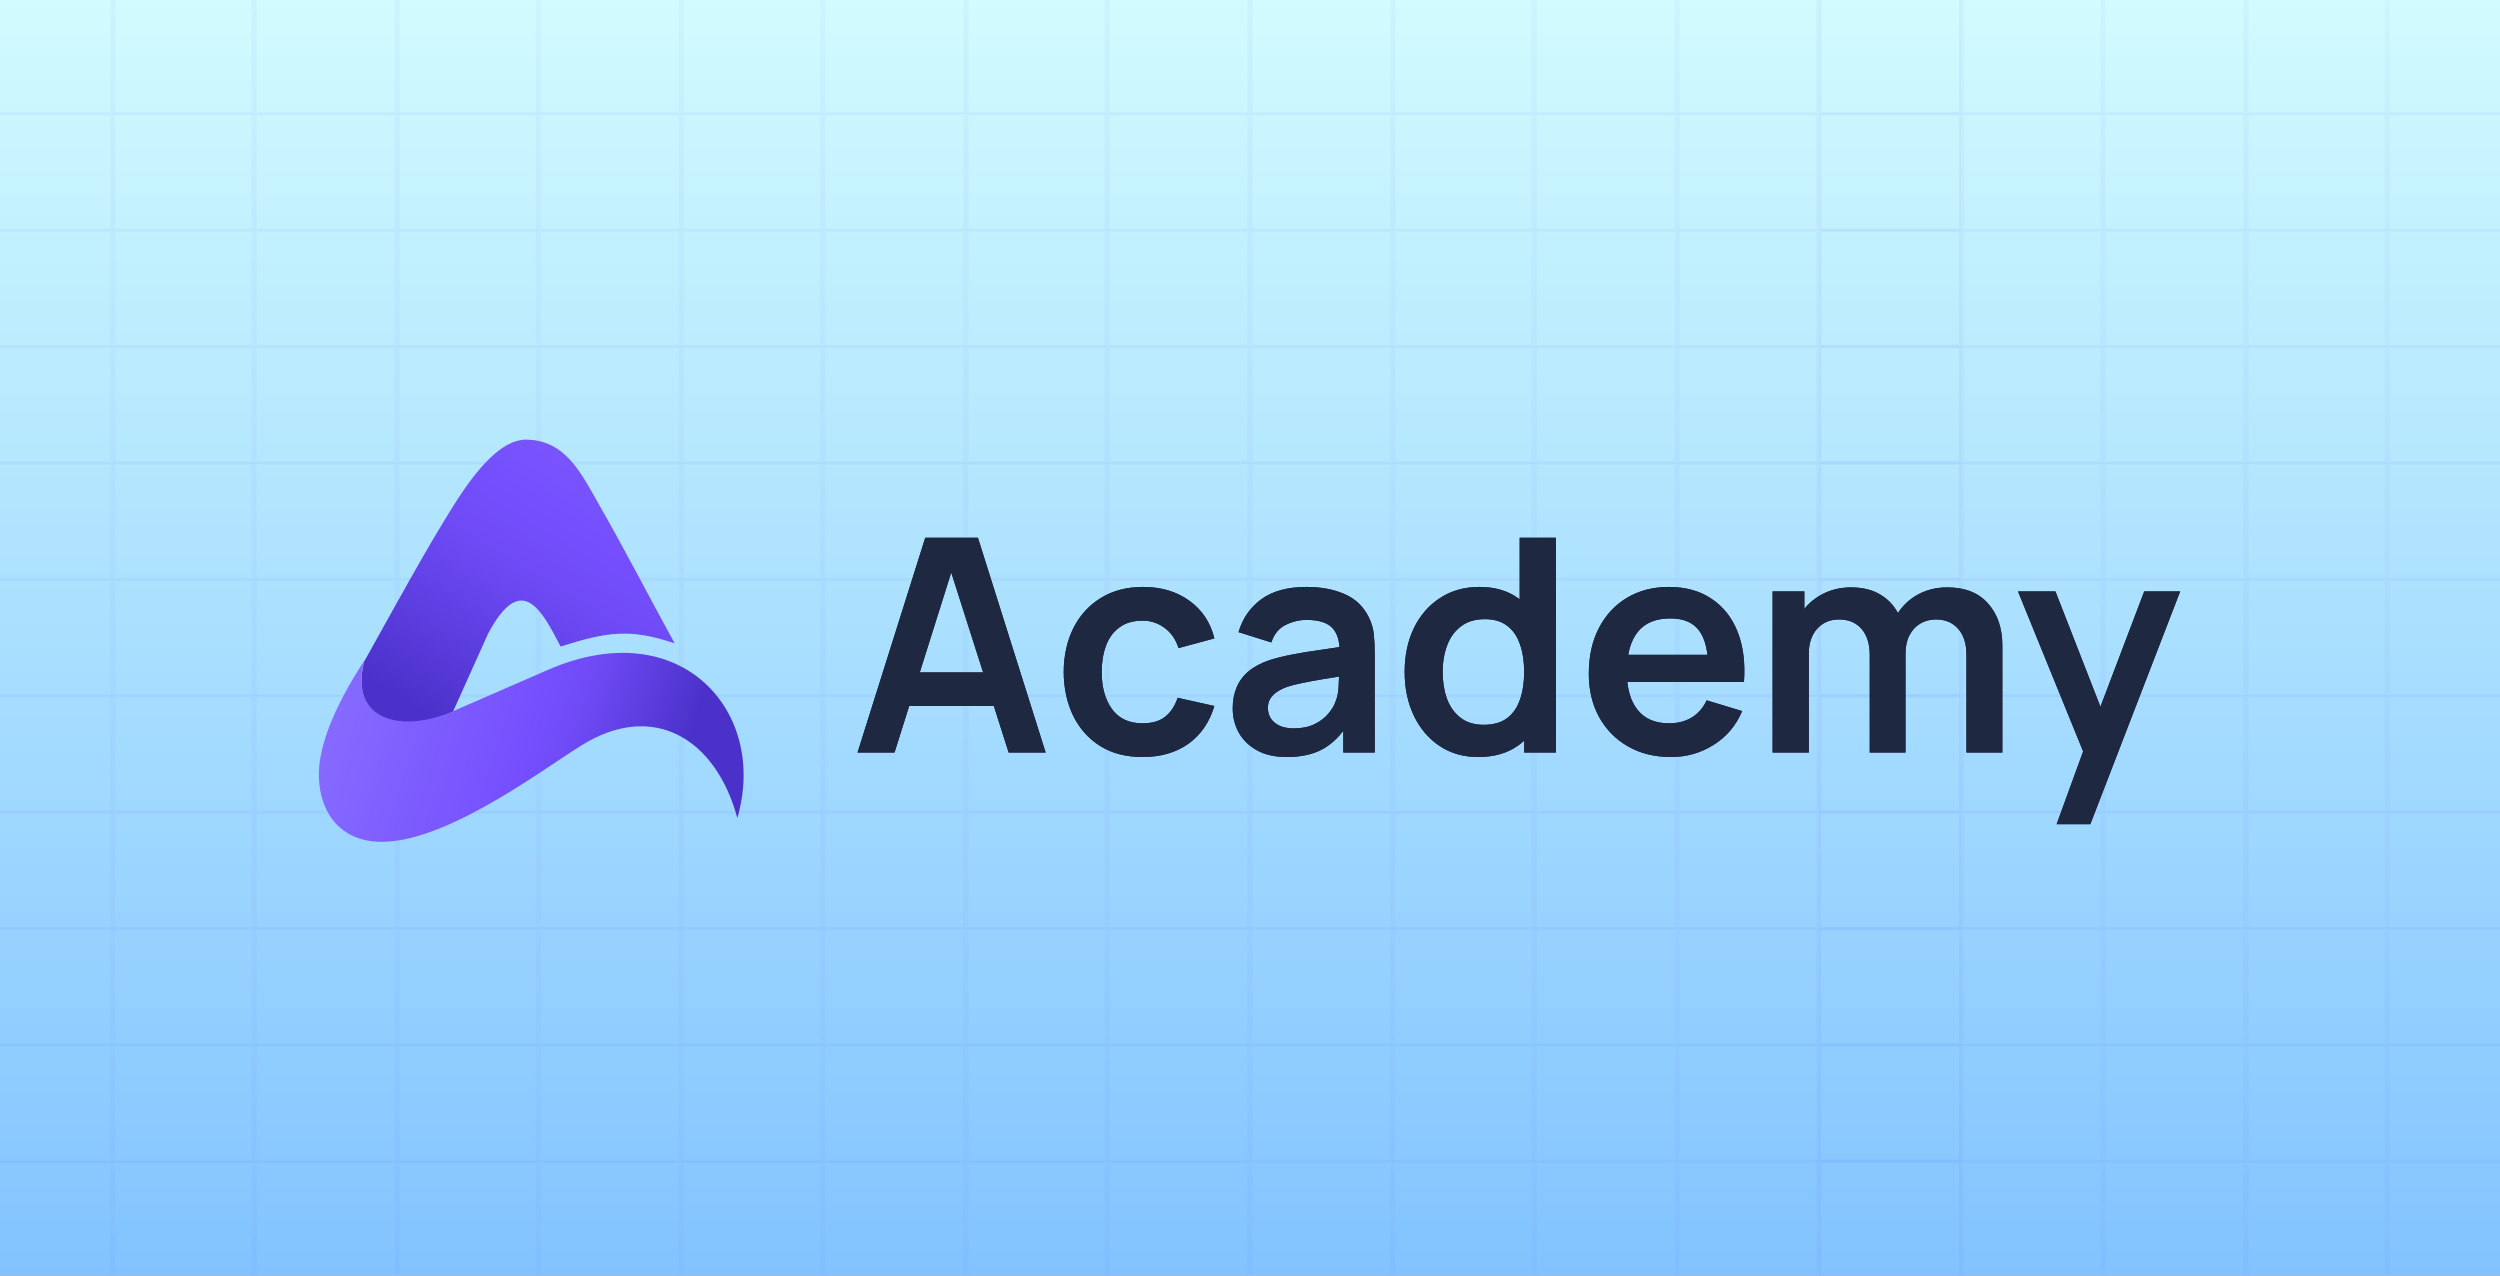 <svg width="980" height="500" viewBox="0 0 980 500" fill="none" xmlns="http://www.w3.org/2000/svg">
<rect x="0" y="0" width="980" height="500" fill="#808080" stroke="none"/>
<g clip-path="url(#clip0_200_4)">
<rect width="980" height="500" fill="url(#paint0_linear_200_4)"/>
<g opacity="0.12">
<rect x="-11.327" y="500.189" width="55.022" height="45.311" stroke="#3F3BFF" stroke-opacity="0.3"/>
<rect x="44.694" y="500.189" width="54.432" height="45.311" stroke="#3F3BFF" stroke-opacity="0.3"/>
<rect x="267.6" y="500.189" width="54.432" height="45.311" stroke="#3F3BFF" stroke-opacity="0.3"/>
<rect x="100.126" y="500.189" width="55.022" height="45.311" stroke="#3F3BFF" stroke-opacity="0.3"/>
<rect x="323.031" y="500.189" width="55.022" height="45.311" stroke="#3F3BFF" stroke-opacity="0.3"/>
<rect x="156.147" y="500.189" width="54.432" height="45.311" stroke="#3F3BFF" stroke-opacity="0.3"/>
<rect x="379.054" y="500.189" width="54.432" height="45.311" stroke="#3F3BFF" stroke-opacity="0.3"/>
<rect x="211.58" y="500.189" width="55.022" height="45.311" stroke="#3F3BFF" stroke-opacity="0.3"/>
<rect x="434.485" y="500.189" width="55.022" height="45.311" stroke="#3F3BFF" stroke-opacity="0.3"/>
<rect x="-11.327" y="455.422" width="55.022" height="45.311" stroke="#3F3BFF" stroke-opacity="0.3"/>
<rect x="44.693" y="455.422" width="54.432" height="45.311" stroke="#3F3BFF" stroke-opacity="0.3"/>
<rect x="267.6" y="455.422" width="54.432" height="45.311" stroke="#3F3BFF" stroke-opacity="0.3"/>
<rect x="100.126" y="455.422" width="55.022" height="45.311" stroke="#3F3BFF" stroke-opacity="0.3"/>
<rect x="323.032" y="455.422" width="55.022" height="45.311" stroke="#3F3BFF" stroke-opacity="0.3"/>
<rect x="156.147" y="455.422" width="54.432" height="45.311" stroke="#3F3BFF" stroke-opacity="0.3"/>
<rect x="379.053" y="455.422" width="54.432" height="45.311" stroke="#3F3BFF" stroke-opacity="0.3"/>
<rect x="211.58" y="455.422" width="55.022" height="45.311" stroke="#3F3BFF" stroke-opacity="0.3"/>
<rect x="434.484" y="455.422" width="55.022" height="45.311" stroke="#3F3BFF" stroke-opacity="0.3"/>
<rect x="-11.327" y="409.795" width="55.022" height="45.311" stroke="#3F3BFF" stroke-opacity="0.3"/>
<rect x="44.693" y="409.795" width="54.432" height="45.311" stroke="#3F3BFF" stroke-opacity="0.3"/>
<rect x="267.6" y="409.795" width="54.432" height="45.311" stroke="#3F3BFF" stroke-opacity="0.3"/>
<rect x="100.126" y="409.795" width="55.022" height="45.311" stroke="#3F3BFF" stroke-opacity="0.3"/>
<rect x="323.031" y="409.795" width="55.022" height="45.311" stroke="#3F3BFF" stroke-opacity="0.3"/>
<rect x="156.147" y="409.795" width="54.432" height="45.311" stroke="#3F3BFF" stroke-opacity="0.3"/>
<rect x="379.052" y="409.795" width="54.432" height="45.311" stroke="#3F3BFF" stroke-opacity="0.3"/>
<rect x="211.579" y="409.795" width="55.022" height="45.311" stroke="#3F3BFF" stroke-opacity="0.3"/>
<rect x="434.485" y="409.795" width="55.022" height="45.311" stroke="#3F3BFF" stroke-opacity="0.3"/>
<rect x="-11.327" y="364.165" width="55.022" height="45.311" stroke="#3F3BFF" stroke-opacity="0.3"/>
<rect x="44.694" y="364.165" width="54.432" height="45.311" stroke="#3F3BFF" stroke-opacity="0.3"/>
<rect x="267.6" y="364.165" width="54.432" height="45.311" stroke="#3F3BFF" stroke-opacity="0.3"/>
<rect x="100.126" y="364.165" width="55.022" height="45.311" stroke="#3F3BFF" stroke-opacity="0.3"/>
<rect x="323.031" y="364.165" width="55.022" height="45.311" stroke="#3F3BFF" stroke-opacity="0.3"/>
<rect x="156.147" y="364.165" width="54.432" height="45.311" stroke="#3F3BFF" stroke-opacity="0.3"/>
<rect x="379.054" y="364.165" width="54.432" height="45.311" stroke="#3F3BFF" stroke-opacity="0.3"/>
<rect x="211.58" y="364.165" width="55.022" height="45.311" stroke="#3F3BFF" stroke-opacity="0.3"/>
<rect x="434.485" y="364.165" width="55.022" height="45.311" stroke="#3F3BFF" stroke-opacity="0.3"/>
<rect x="-11.327" y="318.532" width="55.022" height="45.311" stroke="#3F3BFF" stroke-opacity="0.3"/>
<rect x="44.693" y="318.532" width="54.432" height="45.311" stroke="#3F3BFF" stroke-opacity="0.3"/>
<rect x="267.6" y="318.532" width="54.432" height="45.311" stroke="#3F3BFF" stroke-opacity="0.3"/>
<rect x="100.126" y="318.532" width="55.022" height="45.311" stroke="#3F3BFF" stroke-opacity="0.3"/>
<rect x="323.031" y="318.532" width="55.022" height="45.311" stroke="#3F3BFF" stroke-opacity="0.3"/>
<rect x="156.147" y="318.532" width="54.432" height="45.311" stroke="#3F3BFF" stroke-opacity="0.3"/>
<rect x="379.053" y="318.532" width="54.432" height="45.311" stroke="#3F3BFF" stroke-opacity="0.3"/>
<rect x="211.58" y="318.532" width="55.022" height="45.311" stroke="#3F3BFF" stroke-opacity="0.3"/>
<rect x="434.484" y="318.532" width="55.022" height="45.311" stroke="#3F3BFF" stroke-opacity="0.3"/>
<rect x="-11.327" y="272.9" width="55.022" height="45.311" stroke="#3F3BFF" stroke-opacity="0.3"/>
<rect x="44.694" y="272.9" width="54.432" height="45.311" stroke="#3F3BFF" stroke-opacity="0.3"/>
<rect x="267.6" y="272.9" width="54.432" height="45.311" stroke="#3F3BFF" stroke-opacity="0.3"/>
<rect x="100.126" y="272.9" width="55.022" height="45.311" stroke="#3F3BFF" stroke-opacity="0.3"/>
<rect x="323.031" y="272.9" width="55.022" height="45.311" stroke="#3F3BFF" stroke-opacity="0.3"/>
<rect x="156.147" y="272.9" width="54.432" height="45.311" stroke="#3F3BFF" stroke-opacity="0.3"/>
<rect x="379.054" y="272.9" width="54.432" height="45.311" stroke="#3F3BFF" stroke-opacity="0.3"/>
<rect x="211.58" y="272.9" width="55.022" height="45.311" stroke="#3F3BFF" stroke-opacity="0.3"/>
<rect x="434.485" y="272.9" width="55.022" height="45.311" stroke="#3F3BFF" stroke-opacity="0.3"/>
<rect x="-11.327" y="227.277" width="55.022" height="45.311" stroke="#3F3BFF" stroke-opacity="0.3"/>
<rect x="44.694" y="227.277" width="54.432" height="45.311" stroke="#3F3BFF" stroke-opacity="0.3"/>
<rect x="267.6" y="227.277" width="54.432" height="45.311" stroke="#3F3BFF" stroke-opacity="0.3"/>
<rect x="100.126" y="227.277" width="55.022" height="45.311" stroke="#3F3BFF" stroke-opacity="0.3"/>
<rect x="323.031" y="227.277" width="55.022" height="45.311" stroke="#3F3BFF" stroke-opacity="0.3"/>
<rect x="156.147" y="227.277" width="54.432" height="45.311" stroke="#3F3BFF" stroke-opacity="0.3"/>
<rect x="379.053" y="227.277" width="54.432" height="45.311" stroke="#3F3BFF" stroke-opacity="0.3"/>
<rect x="211.58" y="227.277" width="55.022" height="45.311" stroke="#3F3BFF" stroke-opacity="0.3"/>
<rect x="434.484" y="227.277" width="55.022" height="45.311" stroke="#3F3BFF" stroke-opacity="0.3"/>
<rect x="-11.327" y="181.639" width="55.022" height="45.311" stroke="#3F3BFF" stroke-opacity="0.3"/>
<rect x="44.693" y="181.639" width="54.432" height="45.311" stroke="#3F3BFF" stroke-opacity="0.3"/>
<rect x="267.6" y="181.639" width="54.432" height="45.311" stroke="#3F3BFF" stroke-opacity="0.3"/>
<rect x="100.126" y="181.639" width="55.022" height="45.311" stroke="#3F3BFF" stroke-opacity="0.3"/>
<rect x="323.031" y="181.639" width="55.022" height="45.311" stroke="#3F3BFF" stroke-opacity="0.3"/>
<rect x="156.147" y="181.639" width="54.432" height="45.311" stroke="#3F3BFF" stroke-opacity="0.3"/>
<rect x="379.054" y="181.639" width="54.432" height="45.311" stroke="#3F3BFF" stroke-opacity="0.3"/>
<rect x="211.58" y="181.639" width="55.022" height="45.311" stroke="#3F3BFF" stroke-opacity="0.3"/>
<rect x="434.485" y="181.639" width="55.022" height="45.311" stroke="#3F3BFF" stroke-opacity="0.3"/>
<rect x="-11.327" y="136.016" width="55.022" height="45.311" stroke="#3F3BFF" stroke-opacity="0.3"/>
<rect x="44.693" y="136.016" width="54.432" height="45.311" stroke="#3F3BFF" stroke-opacity="0.3"/>
<rect x="267.6" y="136.016" width="54.432" height="45.311" stroke="#3F3BFF" stroke-opacity="0.3"/>
<rect x="100.126" y="136.016" width="55.022" height="45.311" stroke="#3F3BFF" stroke-opacity="0.3"/>
<rect x="323.031" y="136.016" width="55.022" height="45.311" stroke="#3F3BFF" stroke-opacity="0.3"/>
<rect x="156.147" y="136.016" width="54.432" height="45.311" stroke="#3F3BFF" stroke-opacity="0.3"/>
<rect x="379.052" y="136.016" width="54.432" height="45.311" stroke="#3F3BFF" stroke-opacity="0.3"/>
<rect x="211.579" y="136.016" width="55.022" height="45.311" stroke="#3F3BFF" stroke-opacity="0.3"/>
<rect x="434.485" y="136.016" width="55.022" height="45.311" stroke="#3F3BFF" stroke-opacity="0.3"/>
<rect x="-11.327" y="90.389" width="55.022" height="45.311" stroke="#3F3BFF" stroke-opacity="0.3"/>
<rect x="44.693" y="90.389" width="54.432" height="45.311" stroke="#3F3BFF" stroke-opacity="0.3"/>
<rect x="267.6" y="90.389" width="54.432" height="45.311" stroke="#3F3BFF" stroke-opacity="0.3"/>
<rect x="100.126" y="90.389" width="55.022" height="45.311" stroke="#3F3BFF" stroke-opacity="0.3"/>
<rect x="323.031" y="90.389" width="55.022" height="45.311" stroke="#3F3BFF" stroke-opacity="0.3"/>
<rect x="156.147" y="90.389" width="54.432" height="45.311" stroke="#3F3BFF" stroke-opacity="0.3"/>
<rect x="379.054" y="90.389" width="54.432" height="45.311" stroke="#3F3BFF" stroke-opacity="0.3"/>
<rect x="211.578" y="90.389" width="55.022" height="45.311" stroke="#3F3BFF" stroke-opacity="0.3"/>
<rect x="434.485" y="90.389" width="55.022" height="45.311" stroke="#3F3BFF" stroke-opacity="0.3"/>
<rect x="-11.327" y="44.766" width="55.022" height="45.311" stroke="#3F3BFF" stroke-opacity="0.3"/>
<rect x="44.693" y="44.766" width="54.432" height="45.311" stroke="#3F3BFF" stroke-opacity="0.3"/>
<rect x="267.6" y="44.766" width="54.432" height="45.311" stroke="#3F3BFF" stroke-opacity="0.3"/>
<rect x="100.126" y="44.766" width="55.022" height="45.311" stroke="#3F3BFF" stroke-opacity="0.3"/>
<rect x="323.031" y="44.766" width="55.022" height="45.311" stroke="#3F3BFF" stroke-opacity="0.3"/>
<rect x="156.147" y="44.766" width="54.432" height="45.311" stroke="#3F3BFF" stroke-opacity="0.3"/>
<rect x="379.054" y="44.766" width="54.432" height="45.311" stroke="#3F3BFF" stroke-opacity="0.3"/>
<rect x="211.58" y="44.766" width="55.022" height="45.311" stroke="#3F3BFF" stroke-opacity="0.3"/>
<rect x="434.485" y="44.766" width="55.022" height="45.311" stroke="#3F3BFF" stroke-opacity="0.3"/>
<rect x="-11.327" y="-0.878" width="55.022" height="45.311" stroke="#3F3BFF" stroke-opacity="0.3"/>
<rect x="44.693" y="-0.878" width="54.432" height="45.311" stroke="#3F3BFF" stroke-opacity="0.3"/>
<rect x="267.6" y="-0.878" width="54.432" height="45.311" stroke="#3F3BFF" stroke-opacity="0.3"/>
<rect x="100.126" y="-0.878" width="55.022" height="45.311" stroke="#3F3BFF" stroke-opacity="0.3"/>
<rect x="323.031" y="-0.878" width="55.022" height="45.311" stroke="#3F3BFF" stroke-opacity="0.3"/>
<rect x="156.147" y="-0.878" width="54.432" height="45.311" stroke="#3F3BFF" stroke-opacity="0.3"/>
<rect x="379.052" y="-0.878" width="54.432" height="45.311" stroke="#3F3BFF" stroke-opacity="0.3"/>
<rect x="211.579" y="-0.878" width="55.022" height="45.311" stroke="#3F3BFF" stroke-opacity="0.3"/>
<rect x="434.485" y="-0.878" width="55.022" height="45.311" stroke="#3F3BFF" stroke-opacity="0.3"/>
</g>
<g opacity="0.12">
<rect x="490.51" y="500.189" width="55.022" height="45.311" stroke="#3F3BFF" stroke-opacity="0.3"/>
<rect x="713.416" y="500.189" width="55.022" height="45.311" stroke="#3F3BFF" stroke-opacity="0.3"/>
<rect x="546.529" y="500.189" width="54.432" height="45.311" stroke="#3F3BFF" stroke-opacity="0.3"/>
<rect x="769.438" y="500.189" width="54.432" height="45.311" stroke="#3F3BFF" stroke-opacity="0.3"/>
<rect x="601.962" y="500.189" width="55.022" height="45.311" stroke="#3F3BFF" stroke-opacity="0.3"/>
<rect x="824.869" y="500.189" width="55.022" height="45.311" stroke="#3F3BFF" stroke-opacity="0.3"/>
<rect x="657.984" y="500.189" width="54.432" height="45.311" stroke="#3F3BFF" stroke-opacity="0.3"/>
<rect x="880.892" y="500.189" width="54.432" height="45.311" stroke="#3F3BFF" stroke-opacity="0.3"/>
<rect x="713.416" y="500.189" width="55.022" height="45.311" stroke="#3F3BFF" stroke-opacity="0.3"/>
<rect x="936.323" y="500.189" width="55.022" height="45.311" stroke="#3F3BFF" stroke-opacity="0.3"/>
<rect x="490.51" y="455.422" width="55.022" height="45.311" stroke="#3F3BFF" stroke-opacity="0.3"/>
<rect x="713.417" y="455.422" width="55.022" height="45.311" stroke="#3F3BFF" stroke-opacity="0.3"/>
<rect x="546.53" y="455.422" width="54.432" height="45.311" stroke="#3F3BFF" stroke-opacity="0.3"/>
<rect x="769.438" y="455.422" width="54.432" height="45.311" stroke="#3F3BFF" stroke-opacity="0.3"/>
<rect x="601.963" y="455.422" width="55.022" height="45.311" stroke="#3F3BFF" stroke-opacity="0.3"/>
<rect x="824.87" y="455.422" width="55.022" height="45.311" stroke="#3F3BFF" stroke-opacity="0.3"/>
<rect x="657.984" y="455.422" width="54.432" height="45.311" stroke="#3F3BFF" stroke-opacity="0.3"/>
<rect x="880.892" y="455.422" width="54.432" height="45.311" stroke="#3F3BFF" stroke-opacity="0.3"/>
<rect x="713.417" y="455.422" width="55.022" height="45.311" stroke="#3F3BFF" stroke-opacity="0.3"/>
<rect x="936.323" y="455.422" width="55.022" height="45.311" stroke="#3F3BFF" stroke-opacity="0.3"/>
<rect x="490.51" y="409.79" width="55.022" height="45.311" stroke="#3F3BFF" stroke-opacity="0.3"/>
<rect x="713.416" y="409.79" width="55.022" height="45.311" stroke="#3F3BFF" stroke-opacity="0.3"/>
<rect x="546.529" y="409.79" width="54.432" height="45.311" stroke="#3F3BFF" stroke-opacity="0.3"/>
<rect x="769.438" y="409.79" width="54.432" height="45.311" stroke="#3F3BFF" stroke-opacity="0.3"/>
<rect x="601.962" y="409.79" width="55.022" height="45.311" stroke="#3F3BFF" stroke-opacity="0.3"/>
<rect x="824.869" y="409.79" width="55.022" height="45.311" stroke="#3F3BFF" stroke-opacity="0.3"/>
<rect x="657.984" y="409.79" width="54.432" height="45.311" stroke="#3F3BFF" stroke-opacity="0.3"/>
<rect x="880.892" y="409.79" width="54.432" height="45.311" stroke="#3F3BFF" stroke-opacity="0.3"/>
<rect x="713.416" y="409.79" width="55.022" height="45.311" stroke="#3F3BFF" stroke-opacity="0.3"/>
<rect x="936.323" y="409.79" width="55.022" height="45.311" stroke="#3F3BFF" stroke-opacity="0.3"/>
<rect x="490.51" y="364.165" width="55.022" height="45.311" stroke="#3F3BFF" stroke-opacity="0.3"/>
<rect x="713.416" y="364.165" width="55.022" height="45.311" stroke="#3F3BFF" stroke-opacity="0.3"/>
<rect x="546.529" y="364.165" width="54.432" height="45.311" stroke="#3F3BFF" stroke-opacity="0.3"/>
<rect x="769.438" y="364.165" width="54.432" height="45.311" stroke="#3F3BFF" stroke-opacity="0.3"/>
<rect x="601.962" y="364.165" width="55.022" height="45.311" stroke="#3F3BFF" stroke-opacity="0.3"/>
<rect x="824.869" y="364.165" width="55.022" height="45.311" stroke="#3F3BFF" stroke-opacity="0.3"/>
<rect x="657.984" y="364.165" width="54.432" height="45.311" stroke="#3F3BFF" stroke-opacity="0.3"/>
<rect x="880.892" y="364.165" width="54.432" height="45.311" stroke="#3F3BFF" stroke-opacity="0.3"/>
<rect x="713.416" y="364.165" width="55.022" height="45.311" stroke="#3F3BFF" stroke-opacity="0.3"/>
<rect x="936.323" y="364.165" width="55.022" height="45.311" stroke="#3F3BFF" stroke-opacity="0.3"/>
<rect x="490.51" y="318.532" width="55.022" height="45.311" stroke="#3F3BFF" stroke-opacity="0.3"/>
<rect x="713.416" y="318.532" width="55.022" height="45.311" stroke="#3F3BFF" stroke-opacity="0.3"/>
<rect x="546.53" y="318.532" width="54.432" height="45.311" stroke="#3F3BFF" stroke-opacity="0.3"/>
<rect x="769.438" y="318.532" width="54.432" height="45.311" stroke="#3F3BFF" stroke-opacity="0.3"/>
<rect x="601.963" y="318.532" width="55.022" height="45.311" stroke="#3F3BFF" stroke-opacity="0.3"/>
<rect x="824.869" y="318.532" width="55.022" height="45.311" stroke="#3F3BFF" stroke-opacity="0.3"/>
<rect x="657.984" y="318.532" width="54.432" height="45.311" stroke="#3F3BFF" stroke-opacity="0.3"/>
<rect x="880.892" y="318.532" width="54.432" height="45.311" stroke="#3F3BFF" stroke-opacity="0.3"/>
<rect x="713.416" y="318.532" width="55.022" height="45.311" stroke="#3F3BFF" stroke-opacity="0.3"/>
<rect x="936.323" y="318.532" width="55.022" height="45.311" stroke="#3F3BFF" stroke-opacity="0.3"/>
<rect x="490.51" y="272.899" width="55.022" height="45.311" stroke="#3F3BFF" stroke-opacity="0.3"/>
<rect x="713.416" y="272.899" width="55.022" height="45.311" stroke="#3F3BFF" stroke-opacity="0.3"/>
<rect x="546.53" y="272.899" width="54.432" height="45.311" stroke="#3F3BFF" stroke-opacity="0.3"/>
<rect x="769.438" y="272.899" width="54.432" height="45.311" stroke="#3F3BFF" stroke-opacity="0.3"/>
<rect x="601.962" y="272.899" width="55.022" height="45.311" stroke="#3F3BFF" stroke-opacity="0.3"/>
<rect x="824.869" y="272.899" width="55.022" height="45.311" stroke="#3F3BFF" stroke-opacity="0.3"/>
<rect x="657.984" y="272.899" width="54.432" height="45.311" stroke="#3F3BFF" stroke-opacity="0.3"/>
<rect x="880.892" y="272.899" width="54.432" height="45.311" stroke="#3F3BFF" stroke-opacity="0.3"/>
<rect x="713.416" y="272.899" width="55.022" height="45.311" stroke="#3F3BFF" stroke-opacity="0.3"/>
<rect x="936.323" y="272.899" width="55.022" height="45.311" stroke="#3F3BFF" stroke-opacity="0.3"/>
<rect x="490.51" y="227.277" width="55.022" height="45.311" stroke="#3F3BFF" stroke-opacity="0.3"/>
<rect x="713.416" y="227.277" width="55.022" height="45.311" stroke="#3F3BFF" stroke-opacity="0.3"/>
<rect x="546.53" y="227.277" width="54.432" height="45.311" stroke="#3F3BFF" stroke-opacity="0.3"/>
<rect x="769.438" y="227.277" width="54.432" height="45.311" stroke="#3F3BFF" stroke-opacity="0.3"/>
<rect x="601.962" y="227.277" width="55.022" height="45.311" stroke="#3F3BFF" stroke-opacity="0.3"/>
<rect x="824.869" y="227.277" width="55.022" height="45.311" stroke="#3F3BFF" stroke-opacity="0.3"/>
<rect x="657.984" y="227.277" width="54.432" height="45.311" stroke="#3F3BFF" stroke-opacity="0.3"/>
<rect x="880.892" y="227.277" width="54.432" height="45.311" stroke="#3F3BFF" stroke-opacity="0.3"/>
<rect x="713.416" y="227.277" width="55.022" height="45.311" stroke="#3F3BFF" stroke-opacity="0.3"/>
<rect x="936.323" y="227.277" width="55.022" height="45.311" stroke="#3F3BFF" stroke-opacity="0.3"/>
<rect x="490.51" y="181.639" width="55.022" height="45.311" stroke="#3F3BFF" stroke-opacity="0.3"/>
<rect x="713.416" y="181.639" width="55.022" height="45.311" stroke="#3F3BFF" stroke-opacity="0.3"/>
<rect x="546.529" y="181.639" width="54.432" height="45.311" stroke="#3F3BFF" stroke-opacity="0.3"/>
<rect x="769.438" y="181.639" width="54.432" height="45.311" stroke="#3F3BFF" stroke-opacity="0.3"/>
<rect x="601.963" y="181.639" width="55.022" height="45.311" stroke="#3F3BFF" stroke-opacity="0.3"/>
<rect x="824.869" y="181.639" width="55.022" height="45.311" stroke="#3F3BFF" stroke-opacity="0.3"/>
<rect x="657.984" y="181.639" width="54.432" height="45.311" stroke="#3F3BFF" stroke-opacity="0.3"/>
<rect x="880.892" y="181.639" width="54.432" height="45.311" stroke="#3F3BFF" stroke-opacity="0.3"/>
<rect x="713.416" y="181.639" width="55.022" height="45.311" stroke="#3F3BFF" stroke-opacity="0.3"/>
<rect x="936.323" y="181.639" width="55.022" height="45.311" stroke="#3F3BFF" stroke-opacity="0.3"/>
<rect x="490.51" y="136.016" width="55.022" height="45.311" stroke="#3F3BFF" stroke-opacity="0.3"/>
<rect x="713.416" y="136.016" width="55.022" height="45.311" stroke="#3F3BFF" stroke-opacity="0.3"/>
<rect x="546.529" y="136.016" width="54.432" height="45.311" stroke="#3F3BFF" stroke-opacity="0.3"/>
<rect x="769.438" y="136.016" width="54.432" height="45.311" stroke="#3F3BFF" stroke-opacity="0.3"/>
<rect x="601.963" y="136.016" width="55.022" height="45.311" stroke="#3F3BFF" stroke-opacity="0.3"/>
<rect x="824.869" y="136.016" width="55.022" height="45.311" stroke="#3F3BFF" stroke-opacity="0.3"/>
<rect x="657.984" y="136.016" width="54.432" height="45.311" stroke="#3F3BFF" stroke-opacity="0.3"/>
<rect x="880.892" y="136.016" width="54.432" height="45.311" stroke="#3F3BFF" stroke-opacity="0.3"/>
<rect x="713.416" y="136.016" width="55.022" height="45.311" stroke="#3F3BFF" stroke-opacity="0.3"/>
<rect x="936.323" y="136.016" width="55.022" height="45.311" stroke="#3F3BFF" stroke-opacity="0.3"/>
<rect x="490.51" y="90.388" width="55.022" height="45.311" stroke="#3F3BFF" stroke-opacity="0.3"/>
<rect x="713.416" y="90.388" width="55.022" height="45.311" stroke="#3F3BFF" stroke-opacity="0.3"/>
<rect x="546.529" y="90.388" width="54.432" height="45.311" stroke="#3F3BFF" stroke-opacity="0.3"/>
<rect x="769.438" y="90.388" width="54.432" height="45.311" stroke="#3F3BFF" stroke-opacity="0.3"/>
<rect x="601.962" y="90.388" width="55.022" height="45.311" stroke="#3F3BFF" stroke-opacity="0.3"/>
<rect x="824.869" y="90.388" width="55.022" height="45.311" stroke="#3F3BFF" stroke-opacity="0.3"/>
<rect x="657.984" y="90.388" width="54.432" height="45.311" stroke="#3F3BFF" stroke-opacity="0.3"/>
<rect x="880.892" y="90.388" width="54.432" height="45.311" stroke="#3F3BFF" stroke-opacity="0.3"/>
<rect x="713.416" y="90.388" width="55.022" height="45.311" stroke="#3F3BFF" stroke-opacity="0.3"/>
<rect x="936.323" y="90.388" width="55.022" height="45.311" stroke="#3F3BFF" stroke-opacity="0.3"/>
<rect x="490.51" y="44.766" width="55.022" height="45.311" stroke="#3F3BFF" stroke-opacity="0.3"/>
<rect x="713.416" y="44.766" width="55.022" height="45.311" stroke="#3F3BFF" stroke-opacity="0.3"/>
<rect x="546.529" y="44.766" width="54.432" height="45.311" stroke="#3F3BFF" stroke-opacity="0.3"/>
<rect x="769.438" y="44.766" width="54.432" height="45.311" stroke="#3F3BFF" stroke-opacity="0.3"/>
<rect x="601.963" y="44.766" width="55.022" height="45.311" stroke="#3F3BFF" stroke-opacity="0.3"/>
<rect x="824.869" y="44.766" width="55.022" height="45.311" stroke="#3F3BFF" stroke-opacity="0.3"/>
<rect x="657.984" y="44.766" width="54.432" height="45.311" stroke="#3F3BFF" stroke-opacity="0.3"/>
<rect x="880.892" y="44.766" width="54.432" height="45.311" stroke="#3F3BFF" stroke-opacity="0.3"/>
<rect x="713.416" y="44.766" width="55.022" height="45.311" stroke="#3F3BFF" stroke-opacity="0.3"/>
<rect x="936.323" y="44.766" width="55.022" height="45.311" stroke="#3F3BFF" stroke-opacity="0.3"/>
<rect x="490.51" y="-0.877" width="55.022" height="45.311" stroke="#3F3BFF" stroke-opacity="0.3"/>
<rect x="713.416" y="-0.877" width="55.022" height="45.311" stroke="#3F3BFF" stroke-opacity="0.3"/>
<rect x="546.529" y="-0.877" width="54.432" height="45.311" stroke="#3F3BFF" stroke-opacity="0.3"/>
<rect x="769.438" y="-0.877" width="54.432" height="45.311" stroke="#3F3BFF" stroke-opacity="0.3"/>
<rect x="601.963" y="-0.877" width="55.022" height="45.311" stroke="#3F3BFF" stroke-opacity="0.3"/>
<rect x="824.869" y="-0.877" width="55.022" height="45.311" stroke="#3F3BFF" stroke-opacity="0.3"/>
<rect x="657.984" y="-0.877" width="54.432" height="45.311" stroke="#3F3BFF" stroke-opacity="0.3"/>
<rect x="880.892" y="-0.877" width="54.432" height="45.311" stroke="#3F3BFF" stroke-opacity="0.3"/>
<rect x="713.416" y="-0.877" width="55.022" height="45.311" stroke="#3F3BFF" stroke-opacity="0.3"/>
<rect x="936.323" y="-0.877" width="55.022" height="45.311" stroke="#3F3BFF" stroke-opacity="0.3"/>
</g>
<path fill-rule="evenodd" clip-rule="evenodd" d="M142.704 259.41C154.037 239.23 167.078 214.939 179.265 195.839C187.389 183.382 196.692 172.462 206.035 172.337C221.675 172.337 227.931 185.749 234.675 197.541C245.034 215.604 254.052 233.251 264.452 252.185C247.187 246.331 238.006 247.618 219.766 253.431C212.698 240.061 204.695 223.244 191.33 248.407L177.477 279.175C160.293 286.608 136.529 285.113 142.704 259.41Z" fill="url(#paint1_linear_200_4)"/>
<path fill-rule="evenodd" clip-rule="evenodd" d="M142.707 258.994C131.82 276.06 126.458 288.931 125.198 299.686C123.777 313.928 129.952 327.382 144.982 329.665C170.453 333.527 210.792 302.883 227.773 292.295C255.925 274.606 280.583 289.388 289.032 320.655C301.219 279.132 266.974 239.976 214.935 262.523L177.481 278.842C158.713 287.022 136.817 283.617 142.707 258.994Z" fill="url(#paint2_linear_200_4)"/>
<path d="M336.147 295L362.7 210.779H383.346L409.899 295H395.394L371.298 219.435H374.456L350.652 295H336.147ZM350.944 276.752V263.593H395.16V276.752H350.944ZM447.903 296.755C441.392 296.755 435.836 295.312 431.235 292.427C426.634 289.502 423.105 285.525 420.649 280.495C418.231 275.465 417.003 269.773 416.964 263.417C417.003 256.945 418.27 251.213 420.766 246.222C423.3 241.192 426.887 237.254 431.527 234.408C436.167 231.522 441.684 230.08 448.079 230.08C455.253 230.08 461.316 231.893 466.268 235.519C471.259 239.106 474.515 244.019 476.035 250.258L461.999 254.059C460.907 250.667 459.094 248.035 456.559 246.164C454.025 244.253 451.14 243.298 447.903 243.298C444.238 243.298 441.216 244.175 438.838 245.93C436.459 247.645 434.705 250.024 433.574 253.065C432.443 256.106 431.878 259.557 431.878 263.417C431.878 269.422 433.223 274.276 435.914 277.98C438.604 281.685 442.601 283.537 447.903 283.537C451.647 283.537 454.59 282.679 456.735 280.963C458.918 279.248 460.556 276.772 461.648 273.535L476.035 276.752C474.086 283.186 470.674 288.138 465.8 291.608C460.926 295.039 454.961 296.755 447.903 296.755ZM504.391 296.755C499.829 296.755 495.968 295.897 492.81 294.181C489.652 292.427 487.254 290.107 485.616 287.221C484.018 284.336 483.218 281.158 483.218 277.688C483.218 274.647 483.725 271.917 484.739 269.5C485.753 267.043 487.312 264.938 489.418 263.183C491.523 261.39 494.253 259.927 497.606 258.797C500.141 257.978 503.104 257.237 506.496 256.574C509.927 255.911 513.631 255.307 517.609 254.761C521.625 254.176 525.816 253.552 530.183 252.89L525.153 255.755C525.192 251.388 524.218 248.172 522.229 246.105C520.24 244.039 516.887 243.005 512.169 243.005C509.323 243.005 506.574 243.668 503.923 244.994C501.271 246.32 499.419 248.601 498.366 251.837L485.499 247.801C487.059 242.459 490.022 238.17 494.389 234.934C498.795 231.698 504.722 230.08 512.169 230.08C517.784 230.08 522.716 230.996 526.966 232.829C531.255 234.661 534.433 237.664 536.5 241.836C537.631 244.058 538.313 246.339 538.547 248.679C538.781 250.979 538.898 253.494 538.898 256.223V295H526.557V281.314L528.604 283.537C525.758 288.099 522.424 291.452 518.603 293.596C514.821 295.702 510.083 296.755 504.391 296.755ZM507.198 285.525C510.395 285.525 513.125 284.96 515.386 283.829C517.648 282.698 519.441 281.314 520.767 279.676C522.132 278.039 523.048 276.499 523.516 275.056C524.257 273.262 524.666 271.215 524.744 268.915C524.861 266.575 524.919 264.684 524.919 263.242L529.247 264.528C524.997 265.191 521.352 265.776 518.31 266.283C515.269 266.79 512.657 267.277 510.473 267.745C508.29 268.174 506.36 268.661 504.683 269.207C503.045 269.792 501.661 270.475 500.53 271.254C499.4 272.034 498.522 272.931 497.899 273.945C497.314 274.959 497.021 276.148 497.021 277.512C497.021 279.072 497.411 280.456 498.191 281.665C498.971 282.835 500.102 283.771 501.583 284.472C503.104 285.174 504.975 285.525 507.198 285.525ZM579.449 296.755C573.639 296.755 568.571 295.292 564.243 292.368C559.915 289.444 556.561 285.467 554.183 280.437C551.804 275.407 550.615 269.734 550.615 263.417C550.615 257.023 551.804 251.33 554.183 246.339C556.6 241.309 560.012 237.352 564.418 234.466C568.824 231.542 574.01 230.08 579.976 230.08C585.98 230.08 591.01 231.542 595.065 234.466C599.159 237.352 602.259 241.309 604.365 246.339C606.47 251.369 607.523 257.062 607.523 263.417C607.523 269.695 606.47 275.368 604.365 280.437C602.259 285.467 599.12 289.444 594.948 292.368C590.776 295.292 585.61 296.755 579.449 296.755ZM581.613 284.121C585.395 284.121 588.437 283.264 590.737 281.548C593.077 279.793 594.773 277.357 595.825 274.237C596.917 271.118 597.463 267.511 597.463 263.417C597.463 259.284 596.917 255.677 595.825 252.597C594.773 249.478 593.116 247.06 590.854 245.345C588.593 243.59 585.668 242.713 582.081 242.713C578.299 242.713 575.18 243.649 572.723 245.52C570.267 247.353 568.454 249.848 567.284 253.007C566.114 256.126 565.529 259.596 565.529 263.417C565.529 267.277 566.095 270.786 567.225 273.945C568.395 277.064 570.169 279.54 572.548 281.373C574.926 283.205 577.948 284.121 581.613 284.121ZM597.463 295V250.667H595.708V210.779H609.921V295H597.463ZM655.036 296.755C648.641 296.755 643.027 295.37 638.192 292.602C633.357 289.834 629.575 285.993 626.845 281.08C624.155 276.167 622.81 270.514 622.81 264.119C622.81 257.218 624.135 251.232 626.787 246.164C629.438 241.056 633.123 237.098 637.841 234.291C642.559 231.483 648.018 230.08 654.217 230.08C660.768 230.08 666.324 231.62 670.886 234.7C675.487 237.741 678.899 242.05 681.121 247.626C683.344 253.201 684.182 259.771 683.636 267.336H669.658V262.189C669.619 255.326 668.41 250.316 666.031 247.158C663.653 244 659.91 242.42 654.802 242.42C649.031 242.42 644.742 244.214 641.935 247.801C639.128 251.349 637.724 256.555 637.724 263.417C637.724 269.812 639.128 274.764 641.935 278.273C644.742 281.782 648.836 283.537 654.217 283.537C657.687 283.537 660.67 282.776 663.166 281.256C665.7 279.696 667.65 277.454 669.014 274.53L682.934 278.741C680.517 284.433 676.774 288.859 671.705 292.017C666.675 295.175 661.119 296.755 655.036 296.755ZM633.279 267.336V256.691H676.735V267.336H633.279ZM770.83 295V256.633C770.83 252.305 769.757 248.932 767.613 246.514C765.468 244.058 762.564 242.83 758.898 242.83C756.637 242.83 754.609 243.356 752.816 244.409C751.022 245.423 749.599 246.943 748.546 248.971C747.493 250.959 746.967 253.338 746.967 256.106L740.709 252.422C740.67 248.055 741.645 244.214 743.633 240.9C745.661 237.547 748.39 234.934 751.821 233.063C755.253 231.191 759.074 230.255 763.285 230.255C770.264 230.255 775.606 232.361 779.31 236.572C783.053 240.744 784.925 246.242 784.925 253.065V295H770.83ZM694.855 295V231.834H707.313V251.427H709.068V295H694.855ZM732.93 295V256.808C732.93 252.402 731.858 248.971 729.713 246.514C727.569 244.058 724.645 242.83 720.94 242.83C717.353 242.83 714.468 244.058 712.284 246.514C710.14 248.971 709.068 252.168 709.068 256.106L702.751 251.895C702.751 247.801 703.765 244.117 705.792 240.841C707.82 237.566 710.549 234.993 713.981 233.121C717.451 231.21 721.33 230.255 725.619 230.255C730.337 230.255 734.275 231.269 737.434 233.296C740.631 235.285 743.009 238.014 744.569 241.485C746.168 244.916 746.967 248.795 746.967 253.123V295H732.93ZM806.2 323.074L818.366 289.678L818.6 299.503L791.052 231.834H805.733L825.267 281.899H821.524L840.532 231.834H854.627L819.418 323.074H806.2Z" fill="#1F2841"/>
<path d="M336.147 295L362.7 210.779H383.346L409.899 295H395.394L371.298 219.435H374.456L350.652 295H336.147ZM350.944 276.752V263.593H395.16V276.752H350.944ZM447.903 296.755C441.392 296.755 435.836 295.312 431.235 292.427C426.634 289.502 423.105 285.525 420.649 280.495C418.231 275.465 417.003 269.773 416.964 263.417C417.003 256.945 418.27 251.213 420.766 246.222C423.3 241.192 426.887 237.254 431.527 234.408C436.167 231.522 441.684 230.08 448.079 230.08C455.253 230.08 461.316 231.893 466.268 235.519C471.259 239.106 474.515 244.019 476.035 250.258L461.999 254.059C460.907 250.667 459.094 248.035 456.559 246.164C454.025 244.253 451.14 243.298 447.903 243.298C444.238 243.298 441.216 244.175 438.838 245.93C436.459 247.645 434.705 250.024 433.574 253.065C432.443 256.106 431.878 259.557 431.878 263.417C431.878 269.422 433.223 274.276 435.914 277.98C438.604 281.685 442.601 283.537 447.903 283.537C451.647 283.537 454.59 282.679 456.735 280.963C458.918 279.248 460.556 276.772 461.648 273.535L476.035 276.752C474.086 283.186 470.674 288.138 465.8 291.608C460.926 295.039 454.961 296.755 447.903 296.755ZM504.391 296.755C499.829 296.755 495.968 295.897 492.81 294.181C489.652 292.427 487.254 290.107 485.616 287.221C484.018 284.336 483.218 281.158 483.218 277.688C483.218 274.647 483.725 271.917 484.739 269.5C485.753 267.043 487.312 264.938 489.418 263.183C491.523 261.39 494.253 259.927 497.606 258.797C500.141 257.978 503.104 257.237 506.496 256.574C509.927 255.911 513.631 255.307 517.609 254.761C521.625 254.176 525.816 253.552 530.183 252.89L525.153 255.755C525.192 251.388 524.218 248.172 522.229 246.105C520.24 244.039 516.887 243.005 512.169 243.005C509.323 243.005 506.574 243.668 503.923 244.994C501.271 246.32 499.419 248.601 498.366 251.837L485.499 247.801C487.059 242.459 490.022 238.17 494.389 234.934C498.795 231.698 504.722 230.08 512.169 230.08C517.784 230.08 522.716 230.996 526.966 232.829C531.255 234.661 534.433 237.664 536.5 241.836C537.631 244.058 538.313 246.339 538.547 248.679C538.781 250.979 538.898 253.494 538.898 256.223V295H526.557V281.314L528.604 283.537C525.758 288.099 522.424 291.452 518.603 293.596C514.821 295.702 510.083 296.755 504.391 296.755ZM507.198 285.525C510.395 285.525 513.125 284.96 515.386 283.829C517.648 282.698 519.441 281.314 520.767 279.676C522.132 278.039 523.048 276.499 523.516 275.056C524.257 273.262 524.666 271.215 524.744 268.915C524.861 266.575 524.919 264.684 524.919 263.242L529.247 264.528C524.997 265.191 521.352 265.776 518.31 266.283C515.269 266.79 512.657 267.277 510.473 267.745C508.29 268.174 506.36 268.661 504.683 269.207C503.045 269.792 501.661 270.475 500.53 271.254C499.4 272.034 498.522 272.931 497.899 273.945C497.314 274.959 497.021 276.148 497.021 277.512C497.021 279.072 497.411 280.456 498.191 281.665C498.971 282.835 500.102 283.771 501.583 284.472C503.104 285.174 504.975 285.525 507.198 285.525ZM579.449 296.755C573.639 296.755 568.571 295.292 564.243 292.368C559.915 289.444 556.561 285.467 554.183 280.437C551.804 275.407 550.615 269.734 550.615 263.417C550.615 257.023 551.804 251.33 554.183 246.339C556.6 241.309 560.012 237.352 564.418 234.466C568.824 231.542 574.01 230.08 579.976 230.08C585.98 230.08 591.01 231.542 595.065 234.466C599.159 237.352 602.259 241.309 604.365 246.339C606.47 251.369 607.523 257.062 607.523 263.417C607.523 269.695 606.47 275.368 604.365 280.437C602.259 285.467 599.12 289.444 594.948 292.368C590.776 295.292 585.61 296.755 579.449 296.755ZM581.613 284.121C585.395 284.121 588.437 283.264 590.737 281.548C593.077 279.793 594.773 277.357 595.825 274.237C596.917 271.118 597.463 267.511 597.463 263.417C597.463 259.284 596.917 255.677 595.825 252.597C594.773 249.478 593.116 247.06 590.854 245.345C588.593 243.59 585.668 242.713 582.081 242.713C578.299 242.713 575.18 243.649 572.723 245.52C570.267 247.353 568.454 249.848 567.284 253.007C566.114 256.126 565.529 259.596 565.529 263.417C565.529 267.277 566.095 270.786 567.225 273.945C568.395 277.064 570.169 279.54 572.548 281.373C574.926 283.205 577.948 284.121 581.613 284.121ZM597.463 295V250.667H595.708V210.779H609.921V295H597.463ZM655.036 296.755C648.641 296.755 643.027 295.37 638.192 292.602C633.357 289.834 629.575 285.993 626.845 281.08C624.155 276.167 622.81 270.514 622.81 264.119C622.81 257.218 624.135 251.232 626.787 246.164C629.438 241.056 633.123 237.098 637.841 234.291C642.559 231.483 648.018 230.08 654.217 230.08C660.768 230.08 666.324 231.62 670.886 234.7C675.487 237.741 678.899 242.05 681.121 247.626C683.344 253.201 684.182 259.771 683.636 267.336H669.658V262.189C669.619 255.326 668.41 250.316 666.031 247.158C663.653 244 659.91 242.42 654.802 242.42C649.031 242.42 644.742 244.214 641.935 247.801C639.128 251.349 637.724 256.555 637.724 263.417C637.724 269.812 639.128 274.764 641.935 278.273C644.742 281.782 648.836 283.537 654.217 283.537C657.687 283.537 660.67 282.776 663.166 281.256C665.7 279.696 667.65 277.454 669.014 274.53L682.934 278.741C680.517 284.433 676.774 288.859 671.705 292.017C666.675 295.175 661.119 296.755 655.036 296.755ZM633.279 267.336V256.691H676.735V267.336H633.279ZM770.83 295V256.633C770.83 252.305 769.757 248.932 767.613 246.514C765.468 244.058 762.564 242.83 758.898 242.83C756.637 242.83 754.609 243.356 752.816 244.409C751.022 245.423 749.599 246.943 748.546 248.971C747.493 250.959 746.967 253.338 746.967 256.106L740.709 252.422C740.67 248.055 741.645 244.214 743.633 240.9C745.661 237.547 748.39 234.934 751.821 233.063C755.253 231.191 759.074 230.255 763.285 230.255C770.264 230.255 775.606 232.361 779.31 236.572C783.053 240.744 784.925 246.242 784.925 253.065V295H770.83ZM694.855 295V231.834H707.313V251.427H709.068V295H694.855ZM732.93 295V256.808C732.93 252.402 731.858 248.971 729.713 246.514C727.569 244.058 724.645 242.83 720.94 242.83C717.353 242.83 714.468 244.058 712.284 246.514C710.14 248.971 709.068 252.168 709.068 256.106L702.751 251.895C702.751 247.801 703.765 244.117 705.792 240.841C707.82 237.566 710.549 234.993 713.981 233.121C717.451 231.21 721.33 230.255 725.619 230.255C730.337 230.255 734.275 231.269 737.434 233.296C740.631 235.285 743.009 238.014 744.569 241.485C746.168 244.916 746.967 248.795 746.967 253.123V295H732.93ZM806.2 323.074L818.366 289.678L818.6 299.503L791.052 231.834H805.733L825.267 281.899H821.524L840.532 231.834H854.627L819.418 323.074H806.2Z" fill="#1F2841"/>
</g>
<defs>
<linearGradient id="paint0_linear_200_4" x1="490" y1="0" x2="490" y2="500" gradientUnits="userSpaceOnUse">
<stop stop-color="#C1FFF4"/>
<stop offset="0" stop-color="#D1FBFE"/>
<stop offset="1" stop-color="#82C3FF"/>
</linearGradient>
<linearGradient id="paint1_linear_200_4" x1="313.078" y1="64.835" x2="179.477" y2="287.332" gradientUnits="userSpaceOnUse">
<stop stop-color="#8D76FF"/>
<stop offset="0.64" stop-color="#754FFE"/>
<stop offset="0.74" stop-color="#6E4AF5"/>
<stop offset="0.9" stop-color="#593BDB"/>
<stop offset="1" stop-color="#4B31C9"/>
</linearGradient>
<linearGradient id="paint2_linear_200_4" x1="104.196" y1="261.361" x2="263.121" y2="312.123" gradientUnits="userSpaceOnUse">
<stop stop-color="#8D76FF"/>
<stop offset="0.64" stop-color="#754FFE"/>
<stop offset="0.74" stop-color="#6E4AF5"/>
<stop offset="0.9" stop-color="#593BDB"/>
<stop offset="1" stop-color="#4B31C9"/>
</linearGradient>
<clipPath id="clip0_200_4">
<rect width="980" height="500" fill="white"/>
</clipPath>
</defs>
</svg>
